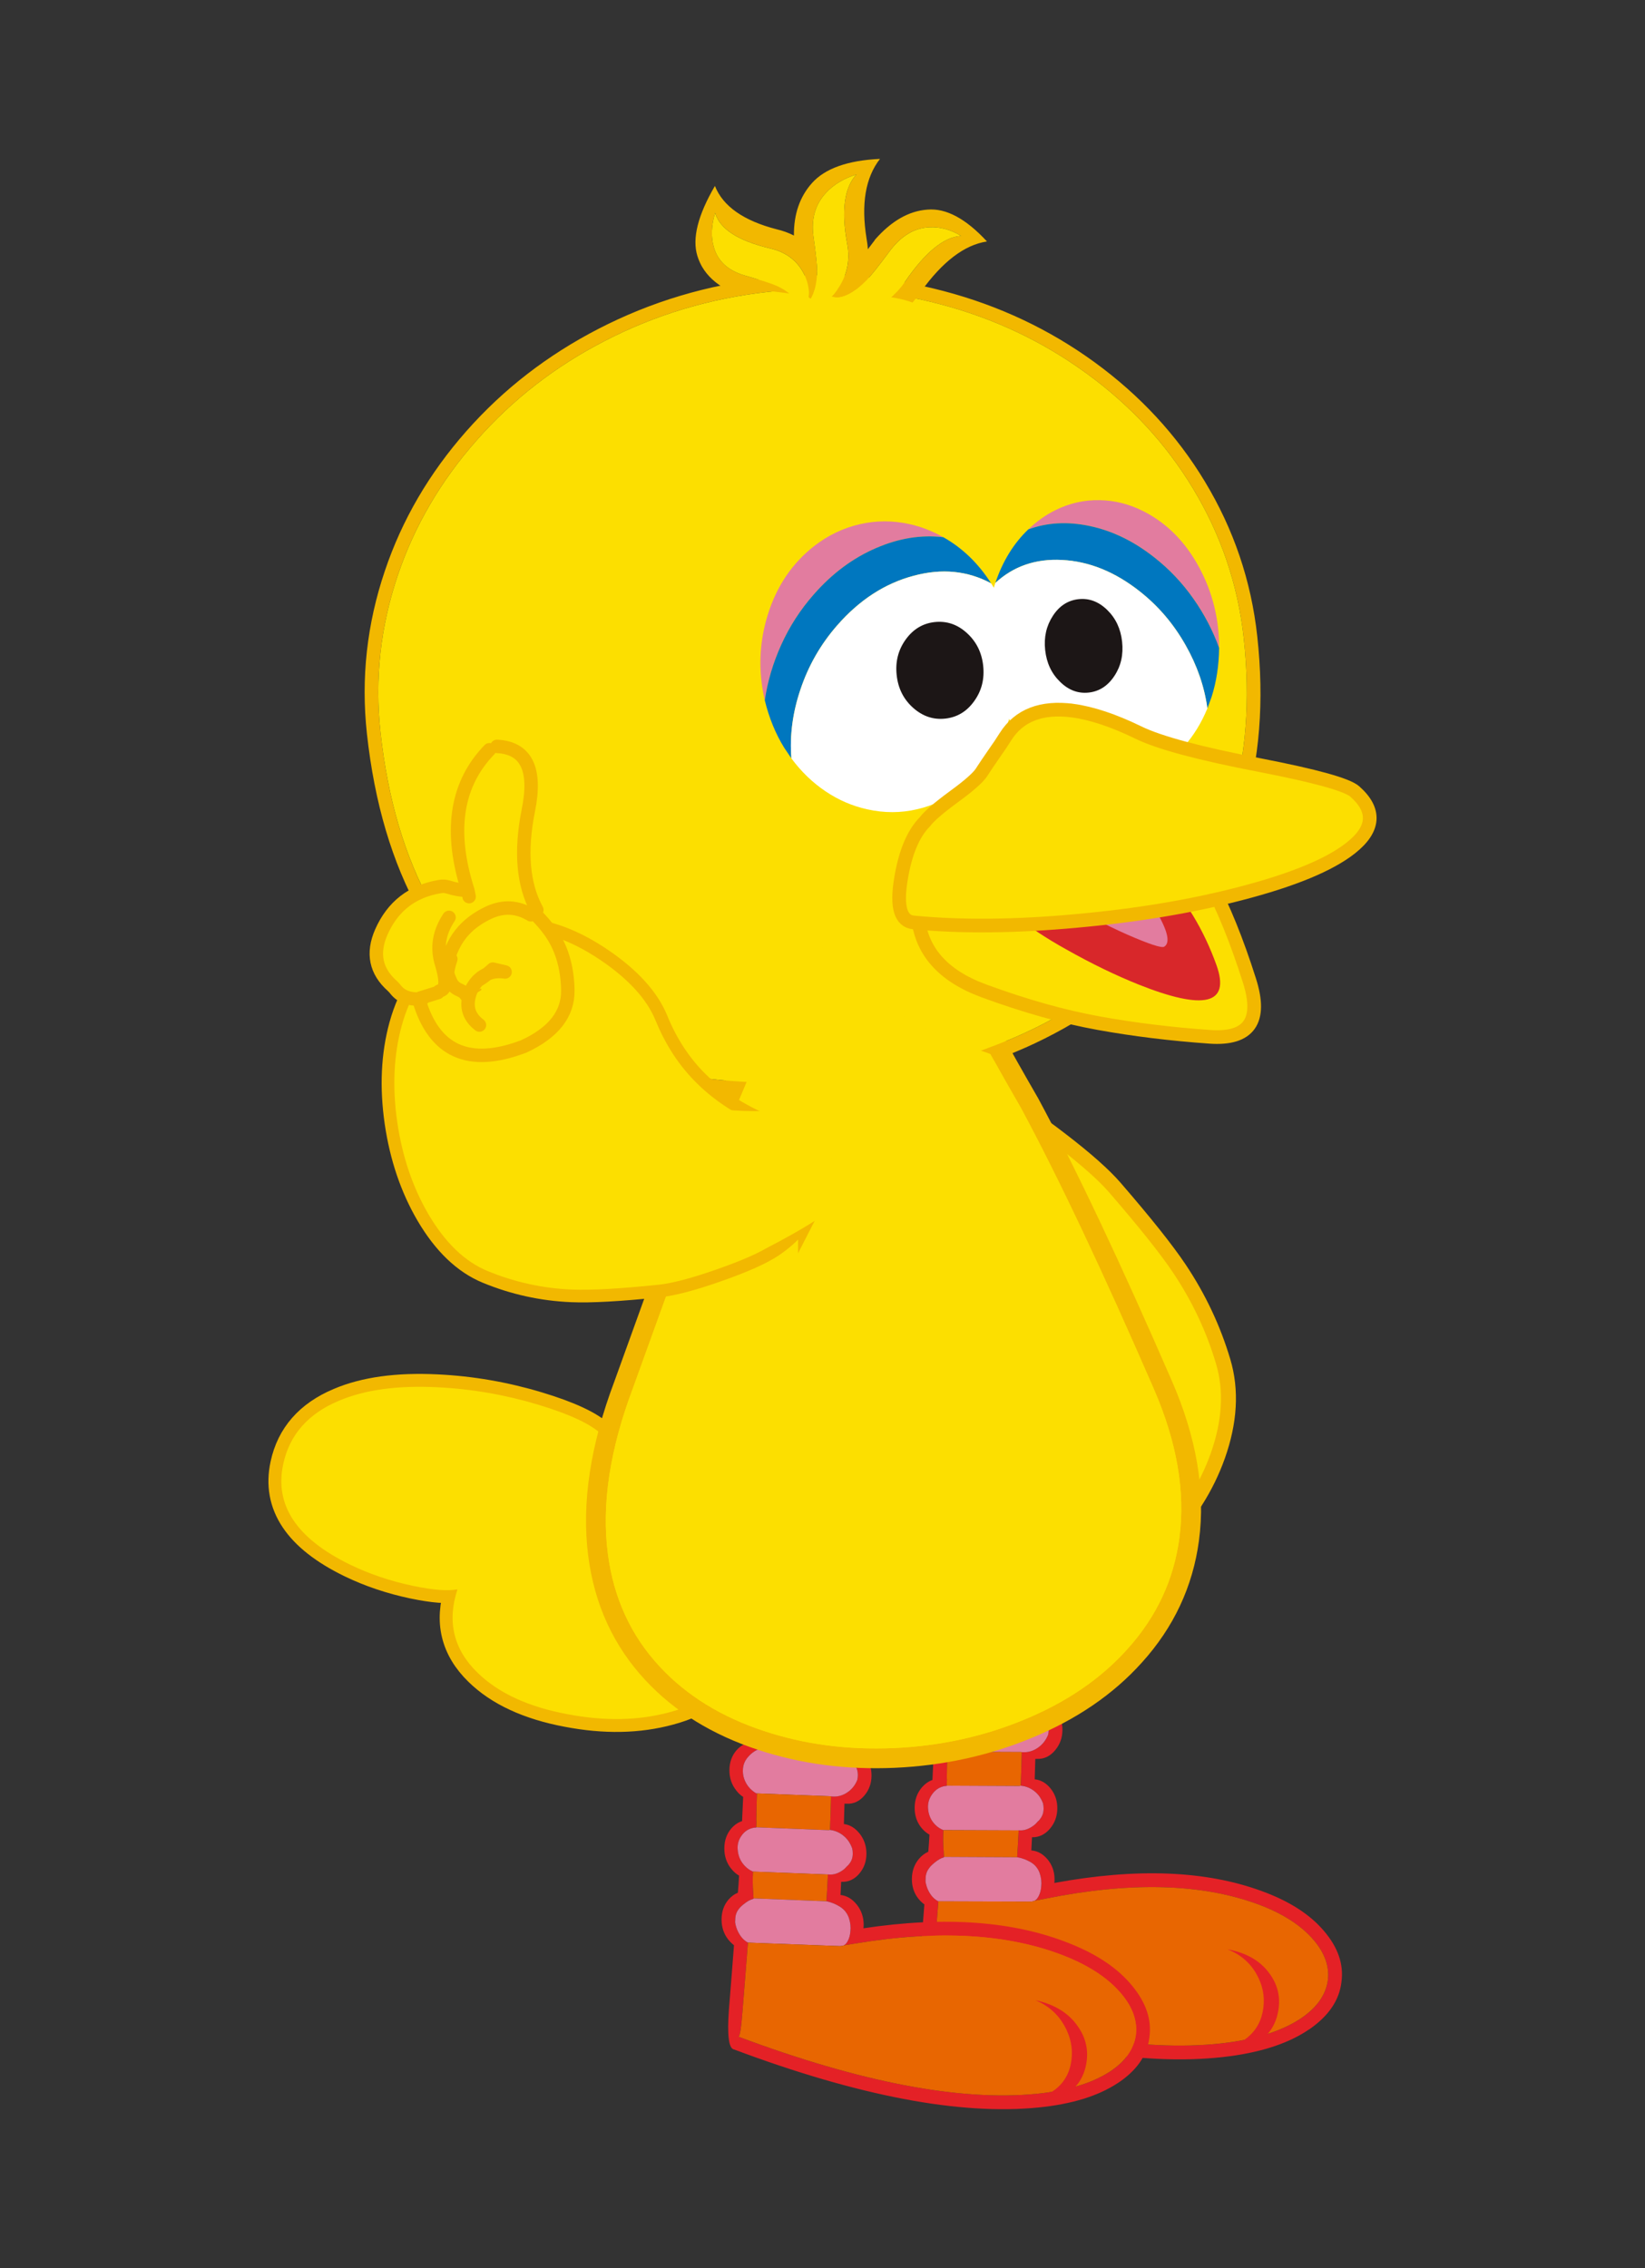 <?xml version="1.0" encoding="UTF-8" standalone="no"?>
<!-- Created with Inkscape (http://www.inkscape.org/) -->

<svg
   xmlns:dc="http://purl.org/dc/elements/1.1/"
   xmlns:cc="http://creativecommons.org/ns#"
   xmlns:rdf="http://www.w3.org/1999/02/22-rdf-syntax-ns#"
   xmlns:svg="http://www.w3.org/2000/svg"
   xmlns="http://www.w3.org/2000/svg"
   version="1.1"
   width="185"
   height="255.09"
   id="svg5071">
  <rect width="100%" height="100%" fill="#333333" stroke="none"/>
  <defs
     id="defs5073" />
  <g
     transform="translate(0,-2901.997)"
     id="layer1">
    <g
       transform="translate(-832.124,2401.682)"
       id="g1713">
      <path
         d="m 927.152,672.01 c 0.21,-1.695 -0.327,-3.593 -1.601,-5.692 -1.342,-2.211 -3.185,-4.039 -5.527,-5.47 -2.696,-1.634 -5.633,-2.459 -8.81,-2.475 -3.721,-0.022 -7.524,1.074 -11.426,3.268 -1.229,-1.169 -3.597,-2.275 -7.121,-3.337 -3.746,-1.13 -7.541,-1.784 -11.384,-1.968 -4.467,-0.222 -8.151,0.286 -11.065,1.527 -3.452,1.452 -5.536,3.829 -6.244,7.125 -0.996,4.608 1.51,8.373 7.521,11.299 2.189,1.062 4.556,1.855 7.092,2.391 2.27,0.47 3.928,0.601 4.986,0.384 -1.192,3.617 -0.444,6.744 2.241,9.363 2.335,2.289 5.697,3.849 10.089,4.675 4.199,0.807 8.049,0.734 11.555,-0.223 3.78,-1.016 6.013,-2.812 6.696,-5.388 0.318,2.062 1.708,3.534 4.184,4.412 2.317,0.828 4.916,0.946 7.795,0.33 3.031,-0.638 5.427,-1.907 7.193,-3.822 2.041,-2.19 2.829,-4.872 2.38,-8.045 -0.157,-1.128 -1.598,-2.594 -4.321,-4.407 -2.741,-1.808 -4.188,-3.222 -4.332,-4.241 l 0.099,0.294 z"
         id="path1715"
         style="fill:#eddc00" />
      <path
         d="m 927.152,672.01 -0.1,-0.294 c 0.144,1.02 1.591,2.434 4.332,4.241 2.724,1.813 4.164,3.279 4.321,4.407 0.449,3.173 -0.339,5.854 -2.38,8.045 -1.767,1.915 -4.162,3.185 -7.193,3.822 -2.879,0.616 -5.478,0.498 -7.795,-0.33 -2.476,-0.878 -3.865,-2.35 -4.184,-4.412 -0.684,2.575 -2.916,4.372 -6.696,5.388 -3.506,0.957 -7.355,1.029 -11.555,0.223 -4.392,-0.826 -7.754,-2.386 -10.089,-4.675 -2.686,-2.619 -3.434,-5.746 -2.241,-9.363 -1.059,0.217 -2.717,0.086 -4.986,-0.384 -2.536,-0.535 -4.902,-1.328 -7.092,-2.391 -6.011,-2.926 -8.517,-6.69 -7.521,-11.299 0.708,-3.296 2.792,-5.673 6.244,-7.125 2.914,-1.241 6.599,-1.749 11.065,-1.527 3.843,0.184 7.638,0.838 11.384,1.969 3.524,1.061 5.893,2.167 7.121,3.336 3.901,-2.193 7.705,-3.29 11.426,-3.268 3.177,0.016 6.113,0.841 8.81,2.475 2.343,1.431 4.186,3.259 5.527,5.47 1.275,2.099 1.812,3.996 1.602,5.692 z"
         id="path1717"
         style="fill:none;stroke:#f2b800;stroke-width:2.896;stroke-miterlimit:10" />
      <path
         d="m 927.152,672.01 c 0.21,-1.695 -0.327,-3.593 -1.601,-5.692 -1.342,-2.211 -3.185,-4.039 -5.527,-5.47 -2.696,-1.634 -5.633,-2.459 -8.81,-2.475 -3.721,-0.022 -7.524,1.074 -11.426,3.268 -1.229,-1.169 -3.597,-2.275 -7.121,-3.337 -3.746,-1.13 -7.541,-1.784 -11.384,-1.968 -4.467,-0.222 -8.151,0.286 -11.065,1.527 -3.452,1.452 -5.536,3.829 -6.244,7.125 -0.996,4.608 1.51,8.373 7.521,11.299 2.189,1.062 4.556,1.855 7.092,2.391 2.27,0.47 3.928,0.601 4.986,0.384 -1.192,3.617 -0.444,6.744 2.241,9.363 2.335,2.289 5.697,3.849 10.089,4.675 4.199,0.807 8.049,0.734 11.555,-0.223 3.78,-1.016 6.013,-2.812 6.696,-5.388 0.318,2.062 1.708,3.534 4.184,4.412 2.317,0.828 4.916,0.946 7.795,0.33 3.031,-0.638 5.427,-1.907 7.193,-3.822 2.041,-2.19 2.829,-4.872 2.38,-8.045 -0.157,-1.128 -1.598,-2.594 -4.321,-4.407 -2.741,-1.808 -4.188,-3.222 -4.332,-4.241 l 0.099,0.294 z"
         id="path1719"
         style="fill:#fcdf00" />
      <path
         d="m 937.314,680.747 -0.017,-0.763 10.986,-0.371 0.049,0.744 c 0.226,3.41 0.338,7.168 0.327,11.247 l 0.143,-0.003 c 0.792,10e-4 1.47,0.346 2.033,1.032 h 0.009 l -0.001,0.01 c 0.506,0.629 0.769,1.369 0.763,2.239 -0.006,0.878 -0.275,1.617 -0.794,2.243 l 0.013,-0.008 c -0.569,0.7 -1.256,1.04 -2.056,1.019 h -0.01 -0.203 c -0.021,0.754 -0.05,1.514 -0.068,2.295 0.681,0.065 1.274,0.406 1.773,1.014 h 0.008 l -0.002,0.01 c 0.508,0.626 0.769,1.371 0.763,2.237 -0.006,0.878 -0.273,1.619 -0.791,2.247 l 0.012,-0.011 c -0.578,0.701 -1.267,1.04 -2.066,1.019 -0.02,0.521 -0.048,1.012 -0.076,1.481 0.71,0.058 1.323,0.4 1.839,1.027 l 0.013,10e-4 v 0.01 c 0.502,0.628 0.764,1.37 0.758,2.237 0.006,0.127 -0.011,0.26 -0.023,0.385 9.269,-1.71 17.049,-1.4 23.34,0.919 3.063,1.114 5.386,2.602 6.963,4.457 1.604,1.866 2.264,3.791 1.984,5.777 v 0.01 c -0.244,2.035 -1.443,3.791 -3.59,5.282 h -0.011 c -2.19,1.511 -5.152,2.525 -8.905,3.035 l -0.008,-10e-4 c -8.87,1.198 -20.337,-0.578 -34.375,-5.33 -0.605,-0.062 -0.798,-1.547 -0.59,-4.45 l 0.002,-0.011 c 0.22,-2.701 0.413,-5.122 0.573,-7.277 -0.216,-0.152 -0.43,-0.354 -0.625,-0.583 0,-0.009 0,-0.009 -0.008,-0.009 -0.517,-0.632 -0.776,-1.392 -0.77,-2.271 0.005,-0.876 0.266,-1.62 0.779,-2.243 0.323,-0.385 0.683,-0.649 1.066,-0.817 0.055,-0.645 0.1,-1.289 0.131,-1.924 -0.32,-0.178 -0.619,-0.418 -0.888,-0.747 0.002,-0.011 0.002,-0.011 -0.007,-0.011 -0.518,-0.629 -0.775,-1.39 -0.77,-2.267 0.003,-0.88 0.265,-1.62 0.779,-2.247 0.365,-0.428 0.773,-0.723 1.222,-0.879 0.044,-0.913 0.09,-1.827 0.125,-2.723 -0.293,-0.177 -0.554,-0.407 -0.782,-0.705 -0.518,-0.628 -0.774,-1.381 -0.77,-2.26 0.005,-0.878 0.263,-1.618 0.78,-2.245 0.293,-0.344 0.611,-0.594 0.956,-0.762 0.086,-3.852 0.084,-7.537 0.017,-11.059 m 1.516,11.595 c 0,0.007 0,0.007 -0.002,0.016 -0.538,0.251 -0.977,0.631 -1.333,1.126 -0.195,0.271 -0.312,0.566 -0.372,0.881 -0.114,0.663 -0.002,1.274 0.312,1.838 0.264,0.462 0.634,0.825 1.097,1.093 0.059,0.021 0.104,0.033 0.145,0.034 -0.04,1.011 -0.062,2.051 -0.076,3.114 l 0.021,-0.04 -0.029,0.742 v 0.028 l -0.011,-10e-4 c -0.056,0.008 -0.113,0.006 -0.183,0.013 -0.633,0.11 -1.127,0.438 -1.495,0.995 -0.295,0.439 -0.439,0.928 -0.413,1.458 0.006,0.086 0.012,0.175 0.025,0.279 0.083,0.632 0.342,1.171 0.788,1.623 0.256,0.261 0.569,0.465 0.92,0.604 l -0.005,0.106 c -0.036,0.702 -0.035,1.425 0.023,2.188 l 0.003,-0.086 0.035,0.802 -0.003,0.048 c -0.341,0.092 -0.716,0.31 -1.124,0.659 -0.267,0.223 -0.46,0.429 -0.573,0.607 -0.244,0.327 -0.365,0.717 -0.363,1.171 v 0.021 l -0.002,0.027 c -0.002,0.029 -0.002,0.058 -0.004,0.096 -0.002,0.039 -0.004,0.075 -0.004,0.125 0.083,0.573 0.293,1.083 0.631,1.55 0.22,0.299 0.492,0.531 0.813,0.695 l -10e-4,0.059 c -0.176,2.261 -0.371,4.817 -0.607,7.682 -0.142,1.885 -0.296,2.844 -0.461,2.885 13.754,4.654 24.988,6.412 33.684,5.256 3.458,-0.473 6.218,-1.396 8.247,-2.772 1.734,-1.198 2.715,-2.595 2.94,-4.216 0.196,-1.565 -0.341,-3.089 -1.623,-4.576 -1.439,-1.668 -3.548,-3.004 -6.325,-4.019 -6.352,-2.312 -14.271,-2.514 -23.759,-0.607 l -1.224,0.233 -0.048,0.006 c 0.188,-0.097 0.339,-0.275 0.465,-0.531 0.155,-0.292 0.245,-0.646 0.281,-1.049 0.06,-0.509 0,-1.003 -0.163,-1.5 -0.19,-0.558 -0.542,-0.978 -1.039,-1.267 -0.453,-0.259 -0.929,-0.442 -1.418,-0.527 -0.029,-0.011 -0.057,-0.011 -0.087,-0.013 l 0.002,-0.049 c 0.062,-0.875 0.11,-1.867 0.166,-2.972 v -0.011 c 0.048,10e-4 0.095,0.003 0.152,0.006 0.511,0.021 1.019,-0.163 1.528,-0.539 0.188,-0.138 0.336,-0.296 0.468,-0.454 0.083,-0.064 0.151,-0.139 0.222,-0.224 l 0.002,-0.007 c 0.292,-0.348 0.443,-0.767 0.434,-1.258 -0.002,-0.202 -0.024,-0.387 -0.064,-0.563 -0.175,-0.479 -0.439,-0.894 -0.803,-1.223 -0.491,-0.446 -1.062,-0.701 -1.705,-0.754 l 0.004,-0.126 c 0.048,-1.241 0.09,-2.465 0.112,-3.651 0.023,10e-4 0.04,0.003 0.069,0.005 0.636,0.042 1.222,-0.126 1.767,-0.512 0.504,-0.355 0.877,-0.833 1.126,-1.431 0.047,-0.181 0.072,-0.363 0.07,-0.557 0.002,-0.279 -0.048,-0.543 -0.136,-0.767 -0.109,-0.187 -0.225,-0.375 -0.354,-0.555 -0.183,-0.256 -0.417,-0.468 -0.699,-0.636 -0.556,-0.299 -1.138,-0.487 -1.762,-0.55 l 0.001,-0.028 c 0.032,-4.039 -0.063,-7.747 -0.271,-11.14 l -7.974,0.268 c 0.068,3.468 0.052,7.095 -0.038,10.872"
         id="path1721"
         style="fill:#e42126" />
      <path
         d="m 938.828,692.357 c 0.002,-0.009 0.002,-0.009 0.002,-0.016 l 8.283,0.031 c 0.624,0.062 1.206,0.251 1.762,0.55 0.282,0.168 0.516,0.38 0.699,0.636 0.13,0.179 0.245,0.368 0.354,0.555 0.087,0.223 0.138,0.487 0.136,0.767 0.002,0.193 -0.023,0.376 -0.07,0.557 -0.249,0.598 -0.622,1.075 -1.126,1.431 -0.545,0.386 -1.131,0.553 -1.766,0.511 -0.03,-10e-4 -0.046,-0.003 -0.07,-0.004 -0.017,-0.01 -0.035,-0.01 -0.056,-0.01 l -8.3,-0.035 c -0.04,-0.001 -0.086,-0.013 -0.145,-0.034 -0.463,-0.268 -0.833,-0.631 -1.096,-1.093 -0.315,-0.563 -0.428,-1.175 -0.313,-1.838 0.061,-0.314 0.177,-0.609 0.372,-0.881 0.359,-0.497 0.796,-0.876 1.334,-1.127"
         id="path1723"
         style="fill:#e27c9f" />
      <path
         d="m 938.83,692.342 c 0.09,-3.776 0.105,-7.403 0.039,-10.869 l 7.974,-0.268 c 0.208,3.393 0.304,7.101 0.271,11.14 l -10e-4,0.028 -8.283,-0.031 z"
         id="path1725"
         style="fill:#e86601" />
      <path
         d="m 938.622,700.403 -0.021,0.04 c 0.015,-1.063 0.036,-2.104 0.076,-3.114 l 8.299,0.035 c 0.021,0 0.04,0 0.057,0.01 -0.022,1.187 -0.064,2.41 -0.112,3.651 l -0.004,0.126 -0.066,0.006 c -0.011,0.011 -0.03,0.017 -0.049,0.028 l -8.208,-0.04 0.028,-0.742 z"
         id="path1727"
         style="fill:#e86601" />
      <path
         d="m 938.593,701.174 v -0.028 l 8.208,0.04 c 0.019,-0.011 0.038,-0.018 0.049,-0.028 l 0.066,-0.006 c 0.643,0.053 1.214,0.308 1.705,0.752 0.363,0.331 0.628,0.746 0.803,1.225 0.04,0.177 0.062,0.361 0.064,0.563 0.01,0.491 -0.142,0.91 -0.434,1.258 l -0.002,0.007 c -0.07,0.085 -0.139,0.159 -0.222,0.224 -0.132,0.158 -0.28,0.316 -0.468,0.454 -0.51,0.376 -1.018,0.56 -1.528,0.539 -0.058,-0.003 -0.104,-0.005 -0.152,-0.006 v 0.011 l -8.458,-0.032 c -0.351,-0.14 -0.663,-0.344 -0.92,-0.604 -0.446,-0.452 -0.705,-0.991 -0.787,-1.623 -0.015,-0.104 -0.021,-0.193 -0.027,-0.279 -0.025,-0.53 0.119,-1.019 0.414,-1.458 0.368,-0.557 0.862,-0.885 1.495,-0.995 0.069,-0.007 0.127,-0.005 0.183,-0.013 l 0.011,-10e-4 z"
         id="path1729"
         style="fill:#e27c9f" />
      <path
         d="m 938.22,706.252 0.005,-0.105 8.458,0.031 c -0.056,1.104 -0.104,2.097 -0.166,2.972 l -0.002,0.049 -8.233,-0.042 -0.035,-0.801 -0.003,0.085 c -0.058,-0.764 -0.06,-1.487 -0.024,-2.189"
         id="path1731"
         style="fill:#e86601" />
      <path
         d="m 936.208,711.91 c 0,-0.05 0.002,-0.086 0.004,-0.125 0.002,-0.038 0.002,-0.066 0.004,-0.096 l 0.002,-0.027 v -0.021 c -0.002,-0.454 0.119,-0.844 0.363,-1.17 0.113,-0.18 0.307,-0.386 0.573,-0.608 0.408,-0.349 0.783,-0.567 1.124,-0.659 l 0.003,-0.048 8.233,0.042 c 0.03,0.002 0.058,0.002 0.089,0.013 0.487,0.085 0.963,0.269 1.416,0.527 0.497,0.289 0.849,0.709 1.039,1.267 0.163,0.497 0.223,0.991 0.163,1.5 -0.034,0.403 -0.126,0.757 -0.281,1.05 -0.126,0.255 -0.277,0.434 -0.464,0.53 l 0.047,-0.006 c -0.038,0.006 -0.077,0.026 -0.117,0.043 -0.068,0.018 -0.135,0.032 -0.214,0.05 -0.01,-10e-4 -0.028,-10e-4 -0.058,0.008 -0.077,0.007 -0.165,0.012 -0.252,0.008 l -10.23,-0.031 c -0.321,-0.165 -0.593,-0.397 -0.813,-0.696 -0.338,-0.468 -0.548,-0.977 -0.631,-1.551"
         id="path1733"
         style="fill:#e27c9f" />
      <path
         d="m 937.651,714.214 0.001,-0.058 10.23,0.031 c 0.087,0.005 0.175,-10e-4 0.252,-0.009 0.029,-0.008 0.048,-0.008 0.058,-0.007 0.079,-0.018 0.146,-0.033 0.214,-0.05 0.04,-0.017 0.079,-0.037 0.117,-0.043 l 1.224,-0.233 c 9.488,-1.906 17.407,-1.704 23.759,0.607 2.777,1.015 4.886,2.351 6.325,4.019 1.282,1.487 1.819,3.014 1.623,4.576 -0.225,1.621 -1.206,3.018 -2.94,4.216 -2.029,1.377 -4.789,2.3 -8.247,2.772 -8.695,1.157 -19.93,-0.602 -33.684,-5.256 0.165,-0.041 0.319,-1 0.461,-2.885 0.236,-2.863 0.433,-5.419 0.607,-7.68"
         id="path1735"
         style="fill:#e86601" />
      <path
         d="m 974.896,722.277 c 0.942,1.281 1.263,2.702 0.971,4.263 -0.291,1.57 -1.101,2.764 -2.436,3.587 -1.501,0.938 -3.332,1.154 -5.504,0.674 l 0.118,-0.053 c 1.811,0.071 3.284,-0.367 4.409,-1.313 1,-0.839 1.582,-1.944 1.751,-3.325 0.17,-1.335 -0.1,-2.599 -0.797,-3.813 -0.731,-1.271 -1.812,-2.189 -3.248,-2.748 2.117,0.38 3.701,1.289 4.736,2.728"
         id="path1737"
         style="fill:#e42126" />
      <path
         d="m 915.904,685.396 -0.019,-0.762 10.944,0.01 0.049,0.747 c 0.222,3.417 0.334,7.175 0.319,11.249 l 0.147,0.003 c 0.787,0.028 1.463,0.398 2.023,1.104 h 0.01 v 0.01 c 0.505,0.646 0.763,1.395 0.76,2.264 -0.009,0.876 -0.276,1.607 -0.788,2.216 l 0.009,-0.008 c -0.568,0.68 -1.251,0.996 -2.05,0.946 h -0.009 l -0.202,-0.006 c -0.019,0.75 -0.048,1.509 -0.068,2.29 0.678,0.086 1.271,0.449 1.765,1.073 h 0.011 v 0.009 c 0.502,0.646 0.763,1.396 0.759,2.266 -0.006,0.876 -0.275,1.607 -0.79,2.215 l 0.013,-0.007 c -0.578,0.679 -1.262,0.993 -2.062,0.946 -0.019,0.519 -0.045,1.008 -0.074,1.478 0.71,0.081 1.32,0.444 1.832,1.09 l 0.011,10e-4 v 0.009 c 0.503,0.645 0.763,1.397 0.759,2.263 0.003,0.127 -0.011,0.26 -0.027,0.385 9.231,-1.391 16.98,-0.807 23.25,1.728 3.05,1.218 5.366,2.785 6.936,4.695 1.599,1.921 2.254,3.867 1.974,5.842 v 0.011 c -0.24,2.024 -1.434,3.738 -3.576,5.15 h -0.01 c -2.182,1.438 -5.133,2.348 -8.869,2.727 h -0.009 c -8.835,0.89 -20.256,-1.285 -34.238,-6.521 -0.603,-0.083 -0.796,-1.573 -0.587,-4.467 l 10e-4,-0.011 c 0.22,-2.69 0.41,-5.104 0.571,-7.251 -0.216,-0.162 -0.428,-0.372 -0.621,-0.607 0.002,-0.008 0.002,-0.008 -0.009,-0.008 -0.514,-0.647 -0.773,-1.418 -0.767,-2.294 0.006,-0.877 0.264,-1.609 0.777,-2.217 0.324,-0.373 0.68,-0.626 1.059,-0.78 0.056,-0.643 0.098,-1.284 0.133,-1.917 -0.316,-0.188 -0.619,-0.441 -0.88,-0.78 0,-0.008 0,-0.008 -0.014,-0.009 -0.512,-0.645 -0.771,-1.416 -0.764,-2.293 0.006,-0.877 0.264,-1.608 0.778,-2.218 0.362,-0.416 0.769,-0.694 1.216,-0.834 0.046,-0.913 0.089,-1.824 0.125,-2.72 -0.29,-0.185 -0.551,-0.425 -0.778,-0.73 -0.518,-0.646 -0.773,-1.409 -0.769,-2.283 0.004,-0.878 0.266,-1.609 0.78,-2.218 0.289,-0.336 0.609,-0.572 0.951,-0.73 0.083,-3.851 0.083,-7.531 0.018,-11.056 m 1.509,11.639 c -10e-4,0.012 -10e-4,0.012 -10e-4,0.021 -0.539,0.23 -0.974,0.593 -1.331,1.077 -0.194,0.268 -0.31,0.556 -0.371,0.868 -0.111,0.658 0,1.271 0.312,1.846 0.26,0.472 0.632,0.846 1.09,1.13 0.058,0.024 0.106,0.038 0.142,0.04 -0.038,1.011 -0.059,2.049 -0.073,3.108 l 0.023,-0.038 -0.028,0.74 v 0.029 h -0.011 c -0.06,0.005 -0.118,0 -0.184,0.005 -0.628,0.088 -1.121,0.398 -1.489,0.943 -0.297,0.43 -0.439,0.909 -0.411,1.441 0.006,0.086 0.012,0.176 0.026,0.281 0.08,0.633 0.339,1.183 0.783,1.647 0.259,0.271 0.567,0.486 0.917,0.637 l -0.005,0.106 c -0.036,0.701 -0.035,1.423 0.021,2.188 l 0.003,-0.086 0.038,0.802 -0.002,0.049 c -0.344,0.08 -0.714,0.283 -1.122,0.621 -0.269,0.211 -0.459,0.408 -0.571,0.582 -0.243,0.321 -0.361,0.708 -0.361,1.161 0,0.009 0,0.009 -10e-4,0.019 l -0.002,0.029 c 0,0.029 -0.002,0.059 -0.004,0.097 -0.002,0.038 -0.004,0.076 -0.006,0.125 0.083,0.574 0.295,1.093 0.631,1.568 0.22,0.307 0.491,0.548 0.811,0.726 l -0.002,0.056 c -0.177,2.254 -0.371,4.804 -0.606,7.656 -0.143,1.88 -0.291,2.831 -0.459,2.868 13.7,5.128 24.889,7.275 33.553,6.423 3.446,-0.354 6.19,-1.183 8.212,-2.488 1.728,-1.133 2.705,-2.498 2.93,-4.109 0.196,-1.557 -0.339,-3.101 -1.615,-4.631 -1.433,-1.716 -3.534,-3.124 -6.301,-4.234 -6.325,-2.529 -14.214,-3.008 -23.662,-1.431 l -1.22,0.19 -0.05,0.005 c 0.188,-0.092 0.335,-0.265 0.46,-0.516 0.157,-0.285 0.249,-0.638 0.283,-1.038 0.06,-0.507 0.002,-1.004 -0.159,-1.506 -0.193,-0.562 -0.541,-0.994 -1.038,-1.302 -0.45,-0.275 -0.924,-0.474 -1.412,-0.576 -0.027,-0.012 -0.057,-0.015 -0.085,-0.017 v -0.046 c 0.063,-0.873 0.114,-1.861 0.163,-2.967 v -0.011 c 0.049,0.005 0.099,0.007 0.154,0.014 0.509,0.035 1.018,-0.13 1.521,-0.488 0.189,-0.129 0.34,-0.282 0.47,-0.436 0.078,-0.063 0.15,-0.136 0.218,-0.217 l 10e-4,-0.009 c 0.293,-0.335 0.444,-0.749 0.435,-1.241 0,-0.2 -0.021,-0.387 -0.066,-0.562 -0.173,-0.485 -0.433,-0.91 -0.796,-1.254 -0.492,-0.461 -1.056,-0.734 -1.698,-0.812 l 0.003,-0.124 c 0.049,-1.24 0.089,-2.461 0.114,-3.646 0.018,0.003 0.037,0.005 0.065,0.006 0.633,0.065 1.217,-0.085 1.759,-0.449 0.507,-0.338 0.881,-0.803 1.122,-1.391 0.046,-0.182 0.072,-0.361 0.071,-0.555 0,-0.279 -0.048,-0.543 -0.134,-0.77 -0.107,-0.191 -0.227,-0.384 -0.353,-0.567 -0.183,-0.264 -0.415,-0.482 -0.696,-0.659 -0.557,-0.319 -1.133,-0.524 -1.756,-0.61 l 0.002,-0.028 c 0.031,-4.038 -0.066,-7.742 -0.271,-11.143 l -7.943,-0.009 c 0.066,3.472 0.051,7.092 -0.038,10.862"
         id="path1739"
         style="fill:#e42126" />
      <path
         d="m 917.412,697.055 c 0,-0.008 0,-0.008 10e-4,-0.02 l 8.249,0.322 c 0.623,0.086 1.199,0.291 1.756,0.61 0.281,0.177 0.514,0.396 0.696,0.659 0.126,0.184 0.245,0.376 0.353,0.567 0.086,0.227 0.133,0.49 0.133,0.77 0.003,0.193 -0.024,0.373 -0.07,0.555 -0.241,0.588 -0.615,1.053 -1.122,1.391 -0.542,0.364 -1.126,0.515 -1.759,0.449 -0.028,-10e-4 -0.047,-0.003 -0.065,-0.006 -0.02,-0.011 -0.039,-0.012 -0.059,-0.014 l -8.271,-0.322 c -0.035,-0.002 -0.084,-0.016 -0.142,-0.04 -0.458,-0.284 -0.83,-0.658 -1.09,-1.131 -0.312,-0.573 -0.423,-1.187 -0.312,-1.845 0.062,-0.312 0.177,-0.601 0.371,-0.868 0.357,-0.484 0.792,-0.846 1.331,-1.077"
         id="path1741"
         style="fill:#e27c9f" />
      <path
         d="m 917.413,697.035 c 0.089,-3.771 0.104,-7.391 0.036,-10.857 l 7.943,0.009 c 0.205,3.4 0.303,7.104 0.271,11.143 l -0.002,0.028 -8.248,-0.323 z"
         id="path1743"
         style="fill:#e86601" />
      <path
         d="m 917.204,705.087 -0.022,0.038 c 0.014,-1.06 0.034,-2.098 0.072,-3.108 l 8.271,0.322 c 0.02,0.002 0.039,0.003 0.059,0.014 -0.024,1.185 -0.064,2.405 -0.114,3.646 l -0.003,0.124 -0.068,0.005 c -0.011,0.009 -0.031,0.018 -0.047,0.025 l -8.175,-0.325 0.027,-0.741 z"
         id="path1745"
         style="fill:#e86601" />
      <path
         d="m 917.176,705.856 v -0.029 l 8.174,0.325 c 0.016,-0.008 0.037,-0.017 0.048,-0.025 l 0.068,-0.005 c 0.643,0.077 1.206,0.35 1.698,0.81 0.363,0.346 0.623,0.771 0.796,1.256 0.045,0.175 0.066,0.361 0.066,0.562 0.01,0.492 -0.142,0.906 -0.435,1.241 L 927.59,710 c -0.067,0.081 -0.14,0.153 -0.218,0.217 -0.13,0.153 -0.28,0.307 -0.47,0.436 -0.503,0.358 -1.012,0.523 -1.521,0.487 -0.056,-0.006 -0.105,-0.008 -0.153,-0.013 v 0.011 l -8.422,-0.325 c -0.35,-0.151 -0.658,-0.365 -0.917,-0.637 -0.444,-0.465 -0.703,-1.015 -0.783,-1.647 -0.015,-0.105 -0.021,-0.195 -0.026,-0.281 -0.028,-0.532 0.114,-1.013 0.411,-1.442 0.368,-0.544 0.861,-0.854 1.489,-0.942 0.065,-0.005 0.124,0 0.184,-0.005 h 0.012 z"
         id="path1747"
         style="fill:#e27c9f" />
      <path
         d="m 916.803,710.918 0.005,-0.106 8.422,0.325 c -0.05,1.105 -0.101,2.095 -0.164,2.967 v 0.046 l -8.2,-0.327 -0.038,-0.801 -0.003,0.085 c -0.056,-0.766 -0.058,-1.488 -0.022,-2.189"
         id="path1749"
         style="fill:#e86601" />
      <path
         d="m 914.796,716.505 c 0.002,-0.049 0.004,-0.087 0.006,-0.125 0.002,-0.04 0.004,-0.067 0.004,-0.097 l 0.002,-0.029 c 0.002,-0.01 0.002,-0.01 0.002,-0.019 0,-0.453 0.117,-0.84 0.36,-1.161 0.112,-0.173 0.303,-0.371 0.571,-0.582 0.409,-0.338 0.779,-0.541 1.122,-0.621 l 0.002,-0.049 8.201,0.328 c 0.027,10e-4 0.057,0.004 0.084,0.016 0.488,0.103 0.962,0.301 1.412,0.576 0.498,0.308 0.845,0.738 1.039,1.302 0.16,0.502 0.218,0.999 0.158,1.506 -0.033,0.4 -0.126,0.752 -0.282,1.038 -0.125,0.251 -0.272,0.424 -0.46,0.516 l 0.05,-0.006 c -0.041,0.006 -0.078,0.022 -0.121,0.04 -0.065,0.014 -0.132,0.026 -0.21,0.041 -0.01,-10e-4 -0.029,-10e-4 -0.06,0.004 -0.077,0.006 -0.164,0.01 -0.25,0.002 l -10.189,-0.386 c -0.319,-0.178 -0.591,-0.419 -0.811,-0.726 -0.335,-0.476 -0.547,-0.994 -0.63,-1.568 l 0,0 z"
         id="path1751"
         style="fill:#e27c9f" />
      <path
         d="m 916.235,718.854 0.002,-0.056 10.189,0.386 c 0.086,0.007 0.173,0.004 0.25,-0.002 0.03,-0.005 0.05,-0.005 0.06,-0.003 0.078,-0.015 0.145,-0.028 0.21,-0.042 0.043,-0.018 0.08,-0.034 0.12,-0.04 l 1.22,-0.191 c 9.448,-1.575 17.337,-1.097 23.662,1.433 2.767,1.11 4.868,2.519 6.301,4.234 1.276,1.53 1.812,3.074 1.615,4.631 -0.225,1.611 -1.202,2.976 -2.929,4.109 -2.022,1.306 -4.767,2.134 -8.213,2.488 -8.663,0.853 -19.853,-1.295 -33.553,-6.423 0.168,-0.037 0.316,-0.988 0.459,-2.868 0.236,-2.853 0.432,-5.403 0.607,-7.656"
         id="path1753"
         style="fill:#e86601" />
      <path
         d="m 953.311,728.177 c 0.938,1.313 1.259,2.743 0.968,4.292 -0.292,1.562 -1.099,2.723 -2.427,3.503 -1.498,0.882 -3.319,1.036 -5.481,0.481 l 0.116,-0.048 c 1.806,0.132 3.271,-0.25 4.396,-1.16 0.991,-0.803 1.572,-1.89 1.741,-3.265 0.166,-1.324 -0.102,-2.599 -0.795,-3.835 -0.729,-1.298 -1.806,-2.255 -3.235,-2.863 2.107,0.457 3.687,1.422 4.717,2.895"
         id="path1755"
         style="fill:#e42126" />
      <path
         d="m 937.473,623.611 c -2.43,0.195 -3.831,1.071 -4.203,2.616 -0.152,0.623 -0.064,1.806 0.253,3.546 0.225,1.321 0.493,2.513 0.808,3.561 1.053,3.688 1.476,7.038 1.267,10.062 -0.189,3.064 -1.036,5.991 -2.552,8.768 -1.214,2.279 -1.618,5.468 -1.216,9.573 0.417,4.242 1.581,7.811 3.479,10.689 0.716,1.104 1.878,2.258 3.478,3.456 1.44,1.104 2.895,1.989 4.383,2.66 3.115,1.444 6.46,1.583 10.043,0.442 3.273,-1.057 6.312,-2.998 9.125,-5.852 2.748,-2.809 4.73,-5.936 5.953,-9.373 1.298,-3.673 1.496,-7.033 0.58,-10.099 -1.071,-3.603 -2.68,-7.014 -4.822,-10.214 -1.413,-2.112 -3.803,-5.107 -7.17,-9.003 -1.187,-1.369 -3.152,-3.121 -5.908,-5.239 -2.824,-2.182 -4.986,-3.609 -6.478,-4.291 -2.398,-1.074 -4.741,-1.512 -7.02,-1.302"
         id="path1757"
         style="fill:#eddc00" />
      <path
         d="m 937.473,623.611 c 2.279,-0.21 4.622,0.228 7.019,1.303 1.491,0.682 3.653,2.109 6.478,4.291 2.756,2.118 4.722,3.87 5.908,5.239 3.367,3.896 5.757,6.891 7.17,9.003 2.143,3.2 3.751,6.611 4.822,10.214 0.916,3.065 0.718,6.426 -0.58,10.099 -1.223,3.438 -3.205,6.564 -5.953,9.373 -2.812,2.854 -5.852,4.795 -9.125,5.852 -3.583,1.141 -6.928,1.002 -10.043,-0.442 -1.488,-0.671 -2.942,-1.557 -4.383,-2.66 -1.6,-1.198 -2.762,-2.353 -3.478,-3.456 -1.897,-2.879 -3.062,-6.447 -3.479,-10.689 -0.402,-4.105 0.002,-7.294 1.216,-9.573 1.516,-2.776 2.362,-5.703 2.552,-8.768 0.212,-3.022 -0.214,-6.374 -1.267,-10.062 -0.314,-1.048 -0.583,-2.239 -0.808,-3.561 -0.317,-1.74 -0.405,-2.923 -0.253,-3.546 0.373,-1.545 1.774,-2.421 4.204,-2.617 z"
         id="path1759"
         style="fill:none;stroke:#f2b800;stroke-width:3.368;stroke-miterlimit:10" />
      <path
         d="m 935.129,620.29 -2.278,1.402 c -0.791,2.364 -1.733,5.111 -2.825,8.231 -0.092,0.247 -0.172,0.484 -0.257,0.726 1.123,1.295 2.166,2.576 3.117,3.841 4.676,6.219 6.48,10.929 5.403,14.136 l 9.681,-10.417 -1.674,-12.23 c -1.017,-0.664 -2.253,-1.404 -3.699,-2.199 -2.879,-1.616 -5.364,-2.784 -7.468,-3.49"
         id="path1761"
         style="fill:#fcdf00" />
      <path
         d="m 925.765,626.371 c 0.032,-0.134 0.07,-0.273 0.122,-0.41 l -0.329,0.202 0.207,0.208 z"
         id="path1763"
         style="fill:#fcdf00" />
      <path
         d="m 937.473,623.611 c -2.43,0.195 -3.831,1.071 -4.203,2.616 -0.152,0.623 -0.064,1.806 0.253,3.546 0.225,1.321 0.493,2.513 0.808,3.561 1.053,3.688 1.476,7.038 1.267,10.062 -0.189,3.064 -1.036,5.991 -2.552,8.768 -1.214,2.279 -1.618,5.468 -1.216,9.573 0.417,4.242 1.581,7.811 3.479,10.689 0.716,1.104 1.878,2.258 3.478,3.456 1.44,1.104 2.895,1.989 4.383,2.66 3.115,1.444 6.46,1.583 10.043,0.442 3.273,-1.057 6.312,-2.998 9.125,-5.852 2.748,-2.809 4.73,-5.936 5.953,-9.373 1.298,-3.673 1.496,-7.033 0.58,-10.099 -1.071,-3.603 -2.68,-7.014 -4.822,-10.214 -1.413,-2.112 -3.803,-5.107 -7.17,-9.003 -1.187,-1.369 -3.152,-3.121 -5.908,-5.239 -2.824,-2.182 -4.986,-3.609 -6.478,-4.291 -2.398,-1.074 -4.741,-1.512 -7.02,-1.302"
         id="path1765"
         style="fill:#fcdf00" />
      <path
         d="m 954.419,670.922 c -0.363,-0.703 -0.778,-1.41 -1.248,-2.11 -0.144,-0.217 -0.281,-0.421 -0.418,-0.616 -0.736,-1.029 -1.58,-2.054 -2.542,-3.082 -1.351,-1.813 -2.672,-3.396 -3.97,-4.762 -2.536,-2.601 -4.675,-3.707 -6.415,-3.315 -2.857,0.649 -4.785,2.911 -5.793,6.805 -0.289,1.062 -0.632,2.69 -1.04,4.892 -0.021,0.094 -0.036,0.177 -0.051,0.26 -0.142,0.636 -0.298,1.214 -0.458,1.734 -0.271,0.928 -0.584,1.688 -0.916,2.269 -1.113,1.994 -1.704,3.103 -1.781,3.344 -0.397,1.396 0.267,2.178 1.999,2.343 1.077,0.107 2.311,-0.461 3.694,-1.695 0.742,-0.661 1.715,-1.717 2.913,-3.184 0.367,0.948 0.858,2.424 1.482,4.418 0.684,1.664 1.697,2.825 3.024,3.494 1.661,0.547 2.888,-0.484 3.666,-3.108 0.68,-2.299 0.827,-4.61 0.441,-6.934 0.27,0.877 1.208,1.834 2.819,2.891 1.644,1.104 2.907,1.543 3.796,1.311 1.937,-0.499 2.201,-2.155 0.798,-4.955"
         id="path1767"
         style="fill:#fcdf00" />
      <path
         d="m 954.419,670.922 c 1.403,2.8 1.139,4.456 -0.796,4.952 -0.889,0.232 -2.152,-0.206 -3.796,-1.311 -1.611,-1.057 -2.55,-2.014 -2.819,-2.891 0.386,2.323 0.238,4.635 -0.441,6.934 -0.778,2.624 -2.005,3.655 -3.666,3.108 -1.327,-0.669 -2.341,-1.83 -3.024,-3.494 -0.624,-1.995 -1.115,-3.47 -1.482,-4.418 -1.198,1.467 -2.171,2.522 -2.913,3.184 -1.384,1.234 -2.617,1.803 -3.694,1.695 -1.732,-0.165 -2.396,-0.946 -1.999,-2.343 0.077,-0.241 0.668,-1.35 1.781,-3.344 0.332,-0.58 0.645,-1.341 0.916,-2.269 0.16,-0.521 0.316,-1.099 0.458,-1.734 0.015,-0.083 0.029,-0.166 0.051,-0.26 0.408,-2.201 0.751,-3.829 1.04,-4.892 1.008,-3.894 2.936,-6.155 5.793,-6.805 1.74,-0.392 3.879,0.715 6.415,3.315 1.298,1.365 2.619,2.948 3.97,4.762 0.962,1.028 1.806,2.053 2.542,3.082 0.137,0.195 0.274,0.399 0.418,0.615 0.468,0.704 0.883,1.411 1.246,2.114 z"
         id="path1769"
         style="fill:none;stroke:#f2b800;stroke-width:1.514;stroke-miterlimit:10" />
      <path
         d="m 940.023,612.199 c -0.773,-1.635 -2.673,-2.454 -5.721,-2.446 -2.95,0 -6.713,0.769 -11.273,2.317 -1.301,0.444 -2.599,1.694 -3.881,3.763 -1.17,1.87 -2.52,4.726 -4.056,8.591 -1.946,4.909 -5.882,15.593 -11.796,32.041 -2.589,6.868 -3.529,13.062 -2.815,18.566 0.642,4.995 2.596,9.257 5.878,12.768 3.003,3.219 6.905,5.625 11.697,7.201 4.529,1.502 9.39,2.146 14.592,1.918 5.171,-0.233 10.031,-1.29 14.575,-3.165 4.782,-1.957 8.677,-4.607 11.673,-7.95 3.281,-3.625 5.229,-7.791 5.86,-12.496 0.696,-5.192 -0.268,-10.791 -2.878,-16.796 -5.767,-13.267 -10.742,-23.792 -14.936,-31.58 -3.404,-5.895 -5.708,-10.136 -6.919,-12.732"
         id="path1771"
         style="fill:#eddc00" />
      <path
         d="m 934.303,609.753 c -2.95,0 -6.713,0.769 -11.273,2.317 -1.301,0.444 -2.599,1.694 -3.881,3.763 -1.17,1.87 -2.52,4.726 -4.056,8.591 -1.946,4.909 -5.883,15.593 -11.796,32.041 -2.589,6.868 -3.529,13.062 -2.815,18.566 0.642,4.995 2.596,9.257 5.878,12.768 3.003,3.219 6.905,5.625 11.697,7.201 4.53,1.502 9.39,2.146 14.592,1.918 5.171,-0.233 10.031,-1.29 14.575,-3.165 4.782,-1.957 8.677,-4.607 11.673,-7.949 3.281,-3.626 5.229,-7.792 5.86,-12.497 0.696,-5.192 -0.267,-10.791 -2.878,-16.796 -5.767,-13.267 -10.742,-23.792 -14.936,-31.58 -3.405,-5.895 -5.709,-10.136 -6.92,-12.731 -0.773,-1.636 -2.672,-2.455 -5.72,-2.447 z"
         id="path1773"
         style="fill:none;stroke:#f2b800;stroke-width:4.444;stroke-miterlimit:10" />
      <path
         d="m 940.023,612.199 c -0.773,-1.635 -2.673,-2.454 -5.721,-2.446 -2.95,0 -6.713,0.769 -11.273,2.317 -1.301,0.444 -2.599,1.694 -3.881,3.763 -1.17,1.87 -2.52,4.726 -4.056,8.591 -1.946,4.909 -5.882,15.593 -11.796,32.041 -2.589,6.868 -3.529,13.062 -2.815,18.566 0.642,4.995 2.596,9.257 5.878,12.768 3.003,3.219 6.905,5.625 11.697,7.201 4.529,1.502 9.39,2.146 14.592,1.918 5.171,-0.233 10.031,-1.29 14.575,-3.165 4.782,-1.957 8.677,-4.607 11.673,-7.95 3.281,-3.625 5.229,-7.791 5.86,-12.496 0.696,-5.192 -0.268,-10.791 -2.878,-16.796 -5.767,-13.267 -10.742,-23.792 -14.936,-31.58 -3.404,-5.895 -5.708,-10.136 -6.919,-12.732"
         id="path1775"
         style="fill:#fcdf00" />
      <path
         d="m 967.602,554.435 c -3.138,-5.193 -7.257,-9.64 -12.361,-13.365 -5.084,-3.703 -10.738,-6.371 -16.978,-8.017 -6.447,-1.701 -13.053,-2.189 -19.824,-1.447 -6.771,0.741 -13.104,2.643 -19.012,5.693 -5.737,2.958 -10.689,6.785 -14.852,11.502 -4.178,4.738 -7.238,9.974 -9.17,15.722 -2.023,5.98 -2.698,12.083 -2.016,18.32 1.703,15.574 7.934,26.769 18.69,33.585 9.407,6.073 21.53,8.303 36.369,6.68 6.924,-0.758 13.255,-2.418 18.997,-4.968 l 0.01,-10e-4 c 5.923,-2.648 10.927,-6.114 15.012,-10.389 8.959,-9.338 12.646,-21.298 11.052,-35.861 -0.68,-6.237 -2.648,-12.052 -5.917,-17.454 m -13.27,-12.115 c 4.925,3.587 8.916,7.895 11.947,12.915 3.15,5.214 5.059,10.813 5.715,16.821 1.538,14.063 -2,25.604 -10.627,34.637 -3.968,4.133 -8.81,7.477 -14.549,10.046 -5.603,2.486 -11.783,4.101 -18.534,4.841 -14.431,1.58 -26.224,-0.572 -35.379,-6.442 -10.347,-6.598 -16.345,-17.423 -17.99,-32.464 -0.655,-6.006 -0.006,-11.885 1.944,-17.654 1.877,-5.558 4.84,-10.629 8.882,-15.195 4.03,-4.579 8.821,-8.299 14.385,-11.161 5.744,-2.967 11.899,-4.811 18.48,-5.531 6.579,-0.72 13.001,-0.251 19.27,1.402 6.036,1.589 11.531,4.188 16.456,7.785"
         id="path1777"
         style="fill:#f2b800" />
      <path
         d="m 966.279,555.235 c -3.031,-5.021 -7.021,-9.328 -11.947,-12.915 -4.925,-3.598 -10.42,-6.196 -16.456,-7.786 -6.269,-1.652 -12.69,-2.122 -19.27,-1.401 -6.581,0.72 -12.736,2.563 -18.48,5.53 -5.563,2.862 -10.354,6.582 -14.385,11.161 -4.042,4.566 -7.005,9.639 -8.882,15.195 -1.95,5.77 -2.6,11.648 -1.944,17.655 1.646,15.04 7.644,25.865 17.99,32.463 9.154,5.871 20.948,8.022 35.379,6.442 6.751,-0.74 12.933,-2.354 18.534,-4.841 5.739,-2.569 10.581,-5.913 14.549,-10.046 8.627,-9.033 12.165,-20.573 10.627,-34.637 -0.656,-6.006 -2.564,-11.606 -5.715,-16.82"
         id="path1779"
         style="fill:#fcdf00" />
      <path
         d="m 923.631,567.185 c 2.076,-2.375 4.422,-4.117 7.044,-5.241 2.541,-1.098 5.057,-1.507 7.536,-1.21 -1.222,-0.686 -2.484,-1.184 -3.8,-1.473 -1.891,-0.419 -3.759,-0.417 -5.61,0.015 -1.848,0.426 -3.545,1.237 -5.104,2.446 -2.475,1.93 -4.217,4.5 -5.224,7.722 -0.98,3.152 -1.097,6.363 -0.34,9.635 0.311,-2.125 0.926,-4.196 1.836,-6.213 0.936,-2.079 2.157,-3.975 3.662,-5.681"
         id="path1781"
         style="fill:#e27c9f" />
      <path
         d="m 930.675,561.943 c -2.622,1.124 -4.968,2.866 -7.044,5.241 -1.505,1.706 -2.726,3.603 -3.662,5.681 -0.91,2.017 -1.525,4.088 -1.836,6.213 0.479,1.963 1.2,3.741 2.181,5.33 l 0.812,1.202 c -0.204,-2.56 0.137,-5.131 1.009,-7.723 0.895,-2.689 2.272,-5.103 4.136,-7.234 2.504,-2.866 5.375,-4.73 8.623,-5.588 3.171,-0.849 6.068,-0.558 8.695,0.859 -1.444,-2.26 -3.241,-3.989 -5.378,-5.191 -2.48,-0.296 -4.995,0.113 -7.536,1.21"
         id="path1783"
         style="fill:#0077bf" />
      <path
         d="m 943.589,565.925 c -2.627,-1.417 -5.524,-1.708 -8.695,-0.859 -3.248,0.856 -6.119,2.722 -8.623,5.589 -1.863,2.131 -3.242,4.544 -4.136,7.233 -0.872,2.592 -1.213,5.163 -1.009,7.723 1.104,1.488 2.377,2.718 3.839,3.703 1.469,0.988 3.038,1.663 4.712,2.028 1.889,0.42 3.759,0.418 5.59,-0.013 1.852,-0.424 3.555,-1.247 5.121,-2.469 3.229,-2.51 5.169,-5.98 5.833,-10.406 0.66,-4.438 -0.162,-8.53 -2.468,-12.275 l -0.164,-0.254 z"
         id="path1785"
         style="fill:#ffffff" />
      <path
         d="m 961.955,563.018 c -2.317,-1.833 -4.741,-3.008 -7.286,-3.544 -2.469,-0.522 -4.774,-0.401 -6.905,0.384 0.941,-0.898 1.955,-1.628 3.06,-2.169 1.584,-0.783 3.235,-1.158 4.959,-1.122 1.721,0.026 3.386,0.451 5.008,1.284 2.579,1.328 4.643,3.412 6.185,6.263 1.508,2.793 2.26,5.816 2.254,9.071 -0.709,-1.952 -1.67,-3.794 -2.883,-5.521 -1.252,-1.781 -2.715,-3.333 -4.392,-4.646"
         id="path1787"
         style="fill:#e27c9f" />
      <path
         d="m 954.669,559.474 c 2.545,0.536 4.969,1.711 7.286,3.544 1.677,1.313 3.14,2.865 4.391,4.646 1.213,1.727 2.175,3.568 2.883,5.521 -0.023,1.957 -0.299,3.791 -0.845,5.5 l -0.474,1.303 c -0.34,-2.467 -1.161,-4.838 -2.457,-7.119 -1.338,-2.37 -3.044,-4.38 -5.126,-6.022 -2.79,-2.212 -5.71,-3.398 -8.753,-3.552 -2.974,-0.161 -5.474,0.702 -7.51,2.581 0.817,-2.438 2.057,-4.444 3.699,-6.018 2.133,-0.787 4.437,-0.907 6.906,-0.384"
         id="path1789"
         style="fill:#0077bf" />
      <path
         d="m 944.064,565.875 c 2.036,-1.879 4.536,-2.742 7.508,-2.581 3.045,0.153 5.965,1.34 8.755,3.552 2.082,1.643 3.788,3.652 5.126,6.022 1.296,2.281 2.117,4.653 2.457,7.119 -0.676,1.637 -1.552,3.062 -2.641,4.294 -1.099,1.233 -2.349,2.19 -3.75,2.879 -1.588,0.781 -3.24,1.158 -4.946,1.121 -1.72,-0.025 -3.394,-0.461 -5.024,-1.303 -3.362,-1.727 -5.781,-4.623 -7.267,-8.69 -1.484,-4.074 -1.588,-8.12 -0.312,-12.144 l 0.094,-0.269 z"
         id="path1791"
         style="fill:#ffffff" />
      <path
         d="m 933.974,572.249 c -0.838,1.166 -1.171,2.499 -1.009,3.989 0.161,1.511 0.781,2.728 1.846,3.68 1.07,0.957 2.278,1.362 3.612,1.217 1.352,-0.149 2.435,-0.805 3.263,-1.97 0.834,-1.158 1.173,-2.481 1.007,-3.99 -0.161,-1.49 -0.78,-2.719 -1.846,-3.679 -1.06,-0.96 -2.259,-1.365 -3.612,-1.218 -1.335,0.147 -2.425,0.804 -3.261,1.971"
         id="path1793"
         style="fill:#1c1616" />
      <path
         d="m 956.64,568.911 c 0.963,0.937 1.522,2.129 1.677,3.57 0.161,1.46 -0.128,2.737 -0.861,3.846 -0.736,1.123 -1.703,1.748 -2.888,1.879 -1.203,0.132 -2.274,-0.271 -3.224,-1.208 -0.961,-0.927 -1.518,-2.112 -1.679,-3.57 -0.157,-1.443 0.132,-2.727 0.865,-3.848 0.727,-1.119 1.685,-1.744 2.887,-1.878 1.187,-0.129 2.264,0.275 3.223,1.209"
         id="path1795"
         style="fill:#1c1616" />
      <path
         d="m 968.068,599.343 c -1.623,-3.001 -2.706,-4.853 -3.246,-5.567 -0.467,-0.635 -0.962,-0.832 -1.476,-0.593 -0.748,0.507 -1.472,0.865 -2.182,1.089 -0.523,0.165 -5.159,1.868 -13.915,5.118 -6.401,2.372 -10.375,3.656 -11.91,3.843 0.3,3.97 2.774,6.81 7.426,8.523 4.64,1.705 8.947,2.916 12.912,3.632 3.953,0.717 8.134,1.227 12.525,1.539 4.393,0.302 5.873,-1.802 4.442,-6.312 -1.429,-4.513 -2.952,-8.269 -4.576,-11.272"
         id="path1797"
         style="fill:#fcdf00" />
      <path
         d="m 964.822,593.775 c -0.467,-0.635 -0.962,-0.832 -1.476,-0.593 -0.748,0.507 -1.472,0.865 -2.182,1.089 -0.523,0.165 -5.159,1.868 -13.915,5.118 -6.401,2.372 -10.375,3.657 -11.91,3.843 0.3,3.97 2.774,6.81 7.426,8.523 4.64,1.705 8.947,2.916 12.912,3.632 3.952,0.717 8.134,1.227 12.525,1.539 4.393,0.302 5.873,-1.802 4.442,-6.313 -1.431,-4.511 -2.953,-8.268 -4.577,-11.271 -1.622,-3 -2.705,-4.852 -3.245,-5.567 z"
         id="path1799"
         style="fill:none;stroke:#f2b800;stroke-width:1.537;stroke-miterlimit:10" />
      <path
         d="m 959.712,598.009 c -0.179,0.029 -1.211,0.315 -3.114,0.861 -2.738,0.755 -4.936,1.421 -6.6,2.019 -0.778,0.212 -1.416,0.404 -1.928,0.577 -0.932,0.304 -1.511,0.601 -1.723,0.865 -0.272,0.341 -0.266,0.676 0.022,1.013 l -0.019,-0.019 c 0.009,0.01 0.031,0.026 0.04,0.035 1.517,1.234 3.404,2.489 5.657,3.739 2.853,1.611 5.564,2.918 8.123,3.944 7.396,2.949 10.323,2.231 8.77,-2.158 -0.709,-1.98 -1.589,-3.855 -2.662,-5.623 -1.165,-1.892 -2.443,-3.511 -3.856,-4.854 -0.528,-0.493 -1.431,-0.626 -2.71,-0.399"
         id="path1801"
         style="fill:#d8272a" />
      <path
         d="m 954.708,593.919 c -2.569,1.665 -4.332,3.826 -5.299,6.494 3.934,2.305 7.112,3.977 9.518,5.026 2.464,1.073 3.839,1.524 4.127,1.348 0.759,-0.472 0.356,-1.972 -1.209,-4.507 -1.362,-2.218 -3.745,-5.011 -7.137,-8.361"
         id="path1803"
         style="fill:#e27c9f" />
      <path
         d="m 960.141,582.7 c -2.767,-1.349 -5.212,-2.162 -7.363,-2.46 -3.526,-0.464 -6.057,0.519 -7.58,2.937 -0.361,0.581 -0.803,1.239 -1.33,1.981 -0.541,0.783 -0.991,1.45 -1.348,2.004 -0.362,0.578 -1.39,1.495 -3.085,2.732 -1.75,1.283 -2.845,2.237 -3.283,2.832 -1.323,1.336 -2.227,3.492 -2.711,6.483 -0.511,3.1 -0.033,4.709 1.418,4.85 5.394,0.522 11.523,0.461 18.4,-0.178 6.7,-0.606 12.829,-1.624 18.391,-3.074 5.864,-1.521 9.997,-3.23 12.391,-5.124 2.676,-2.119 2.829,-4.242 0.446,-6.35 -0.867,-0.765 -4.415,-1.748 -10.625,-2.954 -6.832,-1.31 -11.401,-2.539 -13.721,-3.679"
         id="path1805"
         style="fill:#fcdf00" />
      <path
         d="m 952.777,580.24 c -3.526,-0.464 -6.057,0.519 -7.58,2.937 -0.361,0.581 -0.803,1.239 -1.33,1.981 -0.541,0.783 -0.991,1.45 -1.348,2.004 -0.362,0.578 -1.389,1.495 -3.085,2.732 -1.75,1.283 -2.845,2.237 -3.283,2.832 -1.322,1.336 -2.228,3.492 -2.711,6.483 -0.511,3.1 -0.033,4.709 1.418,4.85 5.394,0.522 11.522,0.461 18.4,-0.178 6.7,-0.606 12.829,-1.624 18.391,-3.074 5.864,-1.521 9.997,-3.23 12.391,-5.124 2.675,-2.119 2.83,-4.242 0.446,-6.35 -0.867,-0.765 -4.415,-1.748 -10.625,-2.954 -6.831,-1.311 -11.4,-2.54 -13.721,-3.68 -2.766,-1.347 -5.211,-2.161 -7.363,-2.459 z"
         id="path1807"
         style="fill:none;stroke:#f2b800;stroke-width:1.537;stroke-miterlimit:10" />
      <path
         d="m 936.63,525.876 c 1.208,-0.065 2.403,0.259 3.587,0.969 -1.939,0.114 -4.038,1.834 -6.308,5.158 -0.469,0.69 -0.998,1.274 -1.578,1.743 0.12,0.017 0.243,0.032 0.36,0.058 0.816,0.14 1.499,0.323 2.055,0.538 0.271,-0.309 0.531,-0.641 0.785,-0.996 0.053,-0.072 0.108,-0.143 0.152,-0.214 2.425,-3.386 4.901,-5.275 7.436,-5.661 -2.376,-2.571 -4.605,-3.765 -6.701,-3.581 -2.102,0.153 -4.066,1.29 -5.908,3.395 l -0.003,0.03 c -0.284,0.367 -0.545,0.721 -0.784,1.035 -0.021,-0.406 -0.076,-0.806 -0.147,-1.221 -0.626,-3.86 -0.126,-6.843 1.513,-8.943 -3.64,0.165 -6.193,1.083 -7.652,2.721 -1.371,1.536 -2.048,3.501 -2.028,5.897 -0.591,-0.3 -1.238,-0.54 -1.953,-0.705 -3.721,-0.965 -6.031,-2.593 -6.931,-4.872 -1.916,3.288 -2.578,5.905 -1.976,7.861 0.136,0.442 0.317,0.852 0.531,1.23 0.604,1.033 1.526,1.884 2.766,2.551 0.867,-0.021 2.469,0.039 4.792,0.19 l 0.004,-0.021 2.273,0.286 c -0.377,-0.295 -0.847,-0.58 -1.4,-0.845 -0.57,-0.259 -1.801,-0.657 -3.693,-1.199 -1.849,-0.553 -2.992,-1.621 -3.428,-3.203 -0.322,-1.124 -0.27,-2.398 0.154,-3.824 0.521,1.811 2.586,3.149 6.21,4.002 1.883,0.444 3.183,1.49 3.916,3.138 0.362,0.844 0.489,1.629 0.381,2.354 0.104,0.061 0.186,0.121 0.245,0.188 0.45,-0.741 0.688,-1.785 0.719,-3.131 -10e-4,-0.653 -0.139,-1.971 -0.419,-3.964 -0.249,-1.954 0.23,-3.576 1.441,-4.866 0.86,-0.919 1.99,-1.595 3.401,-2.039 -1.371,1.493 -1.723,4.09 -1.039,7.801 0.363,1.927 -0.037,3.68 -1.188,5.261 -0.177,0.243 -0.372,0.477 -0.563,0.68 0.199,0.033 0.365,0.063 0.52,0.104 0.987,0.003 2.126,-0.645 3.413,-1.952 0.482,-0.501 1.365,-1.602 2.629,-3.31 1.267,-1.684 2.737,-2.564 4.416,-2.643"
         id="path1809"
         style="fill:#f2b800" />
      <path
         d="m 940.217,526.845 c -1.184,-0.71 -2.379,-1.034 -3.587,-0.969 -1.679,0.079 -3.148,0.959 -4.417,2.644 -1.264,1.708 -2.146,2.809 -2.629,3.31 -1.287,1.308 -2.426,1.954 -3.413,1.952 -0.021,-0.003 -0.038,-0.007 -0.057,-0.007 -0.162,-0.012 -0.312,-0.03 -0.468,-0.061 -0.008,-0.011 -0.008,-0.011 -0.018,-0.012 0.014,-0.008 0.016,-0.018 0.023,-0.025 0.19,-0.203 0.386,-0.437 0.562,-0.68 1.15,-1.581 1.551,-3.334 1.189,-5.261 -0.686,-3.711 -0.333,-6.308 1.037,-7.801 -1.411,0.444 -2.539,1.12 -3.401,2.039 -1.211,1.29 -1.69,2.912 -1.441,4.866 0.28,1.993 0.418,3.311 0.419,3.964 -0.029,1.346 -0.269,2.39 -0.719,3.131 -0.131,0.219 -0.289,0.417 -0.459,0.582 0.014,-0.027 0.02,-0.056 0.035,-0.083 l 0.173,-0.619 c -0.002,-0.03 0,-0.05 0.006,-0.067 0.108,-0.727 -0.019,-1.511 -0.381,-2.354 -0.733,-1.647 -2.033,-2.694 -3.916,-3.138 -3.624,-0.853 -5.687,-2.192 -6.21,-4.002 -0.424,1.426 -0.476,2.7 -0.154,3.824 0.436,1.582 1.579,2.65 3.429,3.203 1.892,0.542 3.124,0.94 3.692,1.199 0.555,0.265 1.023,0.55 1.4,0.844 0.543,0.433 0.904,0.89 1.086,1.386 0.08,0.237 0.122,0.488 0.122,0.754 0.002,0.048 0,0.098 0,0.148 l -0.024,0.045 c 0.055,-0.052 0.102,-0.104 0.155,-0.168 0.133,-0.173 0.258,-0.342 0.362,-0.517 l 1.073,-0.083 c 0.052,-0.012 0.103,-0.027 0.153,-0.04 0.618,-0.189 1.196,-0.551 1.74,-1.104 0.722,1.242 1.979,1.693 3.771,1.364 0.221,-0.042 0.441,-0.093 0.658,-0.152 0.162,-0.051 0.33,-0.108 0.498,-0.166 0.03,-0.007 0.062,-0.023 0.09,-0.029 l 0.611,-0.276 c 0.075,-0.043 0.141,-0.083 0.216,-0.121 0.013,-0.011 0.023,-0.01 0.032,-0.017 0.235,-0.14 0.446,-0.28 0.663,-0.441 0.024,-0.014 0.047,-0.034 0.07,-0.06 0.011,-0.008 0.02,-0.007 0.033,-0.015 0.012,-0.01 0.015,-0.019 0.023,-0.027 0.013,-0.009 0.024,-0.017 0.036,-0.024 0.009,-0.009 0.034,-0.024 0.047,-0.035 0.58,-0.469 1.109,-1.053 1.578,-1.743 2.274,-3.324 4.374,-5.044 6.312,-5.158"
         id="path1811"
         style="fill:#fcdf00" />
      <path
         d="m 961.879,656.511 c -5.767,-13.267 -10.742,-23.792 -14.936,-31.58 -1.309,-2.271 -2.459,-4.301 -3.442,-6.076 -10.556,-3.711 -17.122,-8.229 -19.704,-13.539 l -5.04,11.167 c -1.072,1.855 -2.299,4.503 -3.664,7.941 -1.946,4.909 -5.883,15.593 -11.796,32.041 -2.589,6.868 -3.529,13.062 -2.814,18.566 0.641,4.995 2.595,9.257 5.877,12.768 3.003,3.219 6.905,5.625 11.697,7.201 4.53,1.502 9.39,2.146 14.593,1.918 5.17,-0.233 10.03,-1.29 14.574,-3.165 4.782,-1.957 8.677,-4.607 11.673,-7.949 3.281,-3.626 5.229,-7.792 5.86,-12.497 0.696,-5.193 -0.268,-10.791 -2.878,-16.796"
         id="path1813"
         style="fill:#fcdf00" />
      <path
         d="m 923.299,635.389 c 1.076,-2.09 1.169,-3.747 0.287,-4.955 -0.352,-0.491 -1.212,-1.113 -2.567,-1.877 -1.022,-0.595 -1.979,-1.077 -2.855,-1.434 -3.066,-1.311 -5.59,-2.934 -7.567,-4.876 -2.019,-1.958 -3.616,-4.365 -4.773,-7.229 -0.971,-2.325 -2.966,-4.523 -5.995,-6.608 -3.136,-2.153 -6.172,-3.303 -9.102,-3.451 -1.116,-0.064 -2.489,0.202 -4.109,0.802 -1.48,0.52 -2.812,1.185 -4.016,1.998 -2.542,1.685 -4.306,4.323 -5.299,7.909 -0.899,3.281 -1.073,6.895 -0.503,10.852 0.569,3.886 1.741,7.337 3.502,10.35 1.884,3.211 4.104,5.346 6.67,6.402 3.02,1.243 6.169,1.938 9.442,2.075 2.157,0.094 5.412,-0.09 9.771,-0.539 1.535,-0.164 3.719,-0.733 6.55,-1.73 2.91,-1.015 4.968,-1.936 6.179,-2.75 1.932,-1.314 3.399,-2.964 4.385,-4.939"
         id="path1815"
         style="fill:#eddc00" />
      <path
         d="m 923.299,635.389 c -0.985,1.976 -2.453,3.625 -4.387,4.938 -1.211,0.814 -3.269,1.735 -6.179,2.751 -2.831,0.996 -5.015,1.565 -6.55,1.729 -4.358,0.449 -7.613,0.633 -9.771,0.539 -3.273,-0.138 -6.423,-0.832 -9.442,-2.075 -2.566,-1.057 -4.786,-3.191 -6.67,-6.402 -1.761,-3.013 -2.934,-6.463 -3.502,-10.35 -0.57,-3.957 -0.396,-7.57 0.503,-10.852 0.993,-3.586 2.757,-6.225 5.299,-7.909 1.204,-0.813 2.535,-1.479 4.016,-1.998 1.62,-0.6 2.993,-0.866 4.109,-0.802 2.93,0.148 5.966,1.298 9.102,3.451 3.029,2.085 5.024,4.283 5.995,6.608 1.157,2.863 2.755,5.271 4.773,7.229 1.978,1.942 4.501,3.565 7.567,4.876 0.876,0.356 1.833,0.839 2.855,1.434 1.355,0.764 2.216,1.386 2.567,1.877 0.884,1.209 0.791,2.866 -0.285,4.956 z"
         id="path1817"
         style="fill:none;stroke:#f2b800;stroke-width:2.848;stroke-miterlimit:10" />
      <path
         d="m 926.756,635.431 0.168,-2.674 c -1.237,-2.034 -2.664,-4.414 -4.273,-7.134 -0.12,-0.217 -0.248,-0.425 -0.371,-0.633 -1.449,0.153 -2.852,0.249 -4.196,0.28 -6.613,0.148 -10.758,-1.15 -12.431,-3.908 l 2.361,13.987 9.269,5.822 c 0.964,-0.437 2.088,-1.004 3.354,-1.717 2.546,-1.389 4.586,-2.726 6.119,-4.023"
         id="path1819"
         style="fill:#fcdf00" />
      <path
         d="m 927.22,624.246 c 0.077,0.104 0.155,0.217 0.222,0.341 l 0.028,-0.387 -0.25,0.046 z"
         id="path1821"
         style="fill:#fcdf00" />
      <path
         d="m 923.299,635.389 c 1.076,-2.09 1.169,-3.747 0.287,-4.955 -0.352,-0.491 -1.212,-1.113 -2.567,-1.877 -1.022,-0.595 -1.979,-1.077 -2.855,-1.434 -3.066,-1.311 -5.59,-2.934 -7.567,-4.876 -2.019,-1.958 -3.616,-4.365 -4.773,-7.229 -0.971,-2.325 -2.966,-4.523 -5.995,-6.608 -3.136,-2.153 -6.172,-3.303 -9.102,-3.451 -1.116,-0.064 -2.489,0.202 -4.109,0.802 -1.48,0.52 -2.812,1.185 -4.016,1.998 -2.542,1.685 -4.306,4.323 -5.299,7.909 -0.899,3.281 -1.073,6.895 -0.503,10.852 0.569,3.886 1.741,7.337 3.502,10.35 1.884,3.211 4.104,5.346 6.67,6.402 3.02,1.243 6.169,1.938 9.442,2.075 2.157,0.094 5.412,-0.09 9.771,-0.539 1.535,-0.164 3.719,-0.733 6.55,-1.73 2.91,-1.015 4.968,-1.936 6.179,-2.75 1.932,-1.314 3.399,-2.964 4.385,-4.939"
         id="path1823"
         style="fill:#fcdf00" />
      <path
         d="m 891.032,618.001 c 3.338,-1.541 4.986,-3.646 4.95,-6.313 -0.045,-2.664 -0.733,-4.91 -2.075,-6.732 -0.407,-0.56 -0.865,-1.086 -1.36,-1.596 l -0.376,-0.44 0.326,-0.263 c -1.554,-2.846 -1.876,-6.587 -0.952,-11.211 0.938,-4.63 -0.248,-7.021 -3.533,-7.185 l -0.849,0.378 c -3.624,3.744 -4.5,8.804 -2.624,15.172 0.063,0.223 0.131,0.438 0.197,0.646 l 0.006,0.01 0.138,0.691 -0.138,-0.691 -0.006,-0.01 c -0.721,-0.013 -1.432,-0.131 -2.125,-0.354 -0.358,-0.116 -0.7,-0.136 -1.034,-0.074 -3.108,0.521 -5.297,2.229 -6.57,5.116 -1.044,2.376 -0.627,4.404 1.246,6.064 0.132,0.127 0.254,0.258 0.361,0.396 0.594,0.755 1.461,1.103 2.597,1.069 0.154,-0.008 0.306,-0.017 0.455,-0.032 l -0.285,-0.074 1.257,-0.394 0.536,-0.256 c 0.004,-0.321 0.083,-0.42 0.252,-0.299 0.065,0.021 0.098,0.049 0.098,0.067 -0.011,0.047 -0.023,0.085 -0.046,0.126 0.094,-0.044 0.196,-0.091 0.309,-0.144 0.522,-0.229 0.52,-1.233 -0.022,-3.007 -0.539,-1.773 -0.258,-3.499 0.856,-5.172 -1.114,1.673 -1.396,3.398 -0.856,5.172 0.542,1.773 0.545,2.778 0.022,3.007 -0.112,0.053 -0.215,0.1 -0.309,0.144 -0.022,0.041 -0.053,0.087 -0.096,0.127 l -0.744,0.234 -1.257,0.394 0.285,0.074 c -0.149,0.016 -0.301,0.024 -0.455,0.032 1.701,5.911 5.64,7.684 11.821,5.328 m -7.294,-6.373 c 0.428,0.187 0.685,0.379 0.785,0.594 0.024,0.052 0.163,0.038 0.405,-0.04 0.044,-0.157 0.106,-0.31 0.171,-0.463 0.179,-0.414 0.437,-0.791 0.765,-1.129 0.122,-0.117 0.256,-0.231 0.398,-0.349 0.21,-0.147 0.429,-0.28 0.651,-0.382 0.203,-0.164 0.419,-0.348 0.634,-0.55 l 1.379,0.323 c -0.728,-0.113 -1.403,-0.042 -2.013,0.227 -0.373,0.306 -0.729,0.551 -1.05,0.73 -0.328,0.338 -0.586,0.715 -0.765,1.129 -0.064,0.153 -0.127,0.306 -0.171,0.463 0.09,-0.031 0.188,-0.065 0.302,-0.109 0.433,-0.165 0.752,-0.323 0.942,-0.473 -0.19,0.149 -0.51,0.308 -0.942,0.473 -0.114,0.044 -0.212,0.078 -0.302,0.109 -0.421,1.397 -0.055,2.535 1.115,3.418 -1.17,-0.883 -1.536,-2.021 -1.115,-3.418 -0.242,0.078 -0.381,0.092 -0.405,0.04 -0.099,-0.214 -0.356,-0.407 -0.784,-0.593 -0.426,-0.19 -0.724,-0.478 -0.904,-0.862 -0.229,-0.487 -0.35,-0.835 -0.364,-1.037 -0.003,-0.297 0.109,-0.816 0.354,-1.552 -0.244,0.735 -0.356,1.255 -0.354,1.552 0.015,0.202 0.136,0.55 0.364,1.037 0.181,0.384 0.478,0.672 0.904,0.862 m 0.557,-6.688 c 0.744,-0.807 1.682,-1.465 2.797,-1.986 1.637,-0.761 3.214,-0.674 4.734,0.246 -1.521,-0.92 -3.098,-1.007 -4.734,-0.246 -1.115,0.522 -2.053,1.18 -2.797,1.986 -1.002,1.092 -1.648,2.459 -1.956,4.081 0.307,-1.622 0.954,-2.989 1.956,-4.081"
         id="path1825"
         style="fill:#fcdf00" />
      <path
         d="m 886.263,610.241 c -0.143,0.117 -0.276,0.231 -0.397,0.349 0.32,-0.18 0.676,-0.425 1.049,-0.73 -0.223,0.102 -0.442,0.234 -0.652,0.381"
         id="path1827"
         style="fill:#fcdf00" />
      <path
         d="m 887.548,609.31 c -0.215,0.202 -0.431,0.386 -0.634,0.55 0.61,-0.269 1.285,-0.34 2.013,-0.227 l -1.379,-0.323 z"
         id="path1829"
         style="fill:#fcdf00" />
      <path
         d="m 886.173,611.6 c -0.189,0.149 -0.51,0.308 -0.942,0.473 -0.114,0.044 -0.212,0.078 -0.302,0.109"
         id="path1831"
         style="fill:none;stroke:#f2b800;stroke-width:0.189;stroke-linecap:round;stroke-linejoin:round;stroke-miterlimit:10" />
      <path
         d="m 879.211,612.675 c 0.154,-0.008 0.306,-0.017 0.455,-0.032 l -0.285,-0.074 1.257,-0.394 0.744,-0.234 c 0.043,-0.04 0.073,-0.086 0.096,-0.127 0.094,-0.044 0.196,-0.091 0.309,-0.143 0.522,-0.229 0.52,-1.234 -0.022,-3.009 -0.539,-1.772 -0.258,-3.498 0.856,-5.171 m 2.308,8.691 c -0.242,0.078 -0.381,0.092 -0.405,0.04 -0.101,-0.215 -0.357,-0.407 -0.785,-0.593 -0.426,-0.191 -0.724,-0.479 -0.904,-0.863 -0.229,-0.487 -0.35,-0.835 -0.364,-1.037 -0.003,-0.297 0.109,-0.817 0.354,-1.552 m 1.911,-7.72 c -0.721,-0.013 -1.432,-0.131 -2.125,-0.354 -0.358,-0.116 -0.7,-0.136 -1.034,-0.074 -3.108,0.521 -5.297,2.229 -6.57,5.116 -1.044,2.376 -0.627,4.404 1.246,6.064 0.132,0.128 0.254,0.258 0.361,0.396 0.594,0.755 1.46,1.103 2.597,1.069 m 6.653,-2.084 c -0.328,0.338 -0.586,0.715 -0.765,1.129 -0.064,0.153 -0.127,0.306 -0.171,0.463 m 1.986,-2.323 c -0.222,0.103 -0.441,0.234 -0.651,0.382 -0.143,0.117 -0.276,0.231 -0.398,0.349 m 1.049,-0.731 c 0.61,-0.269 1.285,-0.34 2.013,-0.227 l -1.379,-0.323 c -0.215,0.203 -0.431,0.386 -0.634,0.55 z m -1.05,0.731 c 0.321,-0.18 0.677,-0.425 1.05,-0.73 m 4.912,-6.66 c -1.521,-0.92 -3.098,-1.007 -4.734,-0.247 -1.115,0.522 -2.053,1.181 -2.797,1.987 -1.002,1.092 -1.648,2.459 -1.956,4.081 m 2.541,-7.863 -0.138,-0.691 -0.006,-0.01 m 2.427,-15.818 c -3.624,3.744 -4.5,8.804 -2.624,15.172 0.063,0.223 0.131,0.438 0.197,0.646 m 7.761,2.199 c -1.554,-2.846 -1.876,-6.587 -0.952,-11.211 0.938,-4.63 -0.248,-7.021 -3.533,-7.185 m -8.801,28.415 c 1.701,5.909 5.64,7.683 11.822,5.326 3.337,-1.541 4.985,-3.646 4.95,-6.313 -0.046,-2.664 -0.734,-4.91 -2.075,-6.732 -0.408,-0.56 -0.866,-1.087 -1.361,-1.596 m -7.618,8.822 c -0.421,1.396 -0.055,2.535 1.115,3.418"
         id="path1833"
         style="fill:none;stroke:#f2b800;stroke-width:1.513;stroke-linecap:round;stroke-linejoin:round;stroke-miterlimit:10" />
    </g>
  </g>
</svg>
